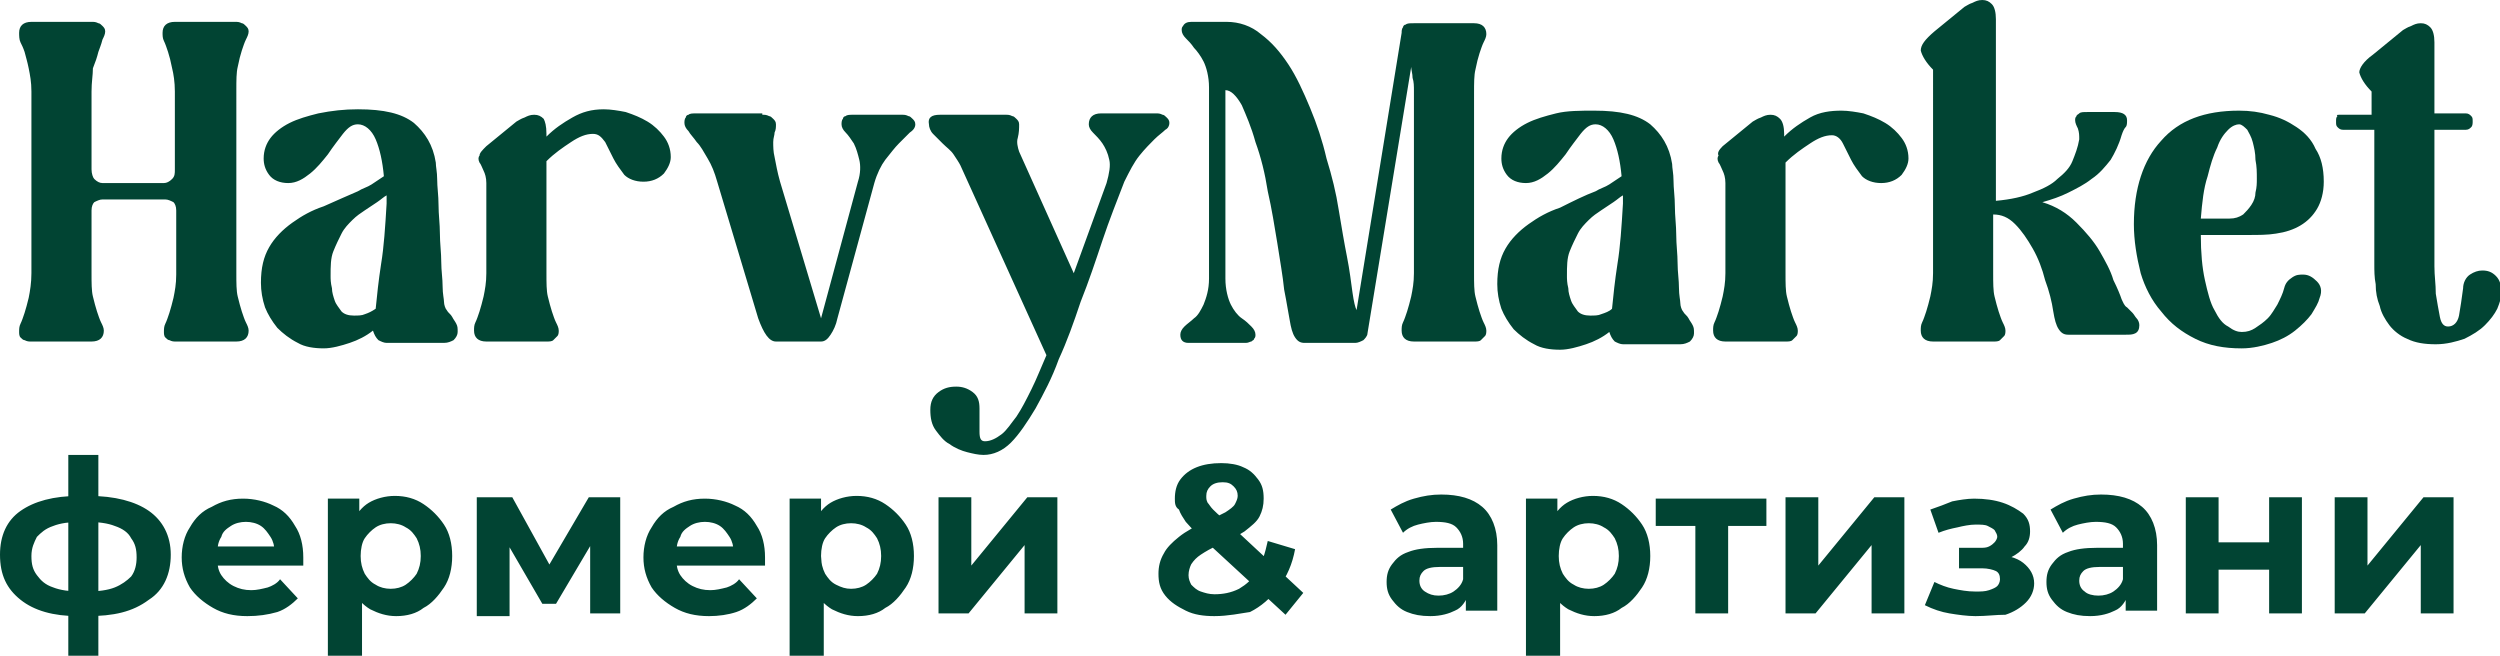<svg xmlns="http://www.w3.org/2000/svg" xml:space="preserve" style="enable-background:new 0 0 183 48" viewBox="0 0 183 48"><path d="M171.3 8.4h2.3V6.7c-.5-.5-.8-1-.9-1.4 0-.3.3-.8 1-1.3l2.2-1.8c.2-.1.3-.2.6-.3.2-.1.4-.2.7-.2.3 0 .5.1.7.3.2.2.3.6.3 1.1v5.2h2.3c.2 0 .3.1.4.2.1.1.1.2.1.4 0 .1 0 .3-.1.4-.1.1-.2.2-.4.2h-2.3v10c0 .7.1 1.3.1 2 .1.6.2 1.2.3 1.7.1.5.3.7.6.7.4 0 .7-.3.8-.8.1-.6.2-1.2.3-2 0-.4.2-.8.5-1 .3-.2.6-.3.9-.3.4 0 .7.1 1 .4.3.3.4.7.4 1.2 0 .4-.1.7-.3 1.2-.2.4-.5.8-.9 1.2-.4.4-.9.7-1.5 1-.6.2-1.3.4-2.1.4s-1.5-.1-2.1-.4c-.5-.2-1-.6-1.3-1-.3-.4-.6-.9-.7-1.4-.2-.5-.3-1-.3-1.6-.1-.5-.1-1-.1-1.5V9.5h-2.3c-.2 0-.3-.1-.4-.2-.1-.1-.1-.2-.1-.4s0-.3.1-.4c-.1-.1 0-.1.2-.1zM156.2 16.4c0-2.6.7-4.7 2-6.1 1.3-1.5 3.2-2.2 5.7-2.2.8 0 1.5.1 2.2.3.8.2 1.4.5 2 .9.6.4 1.1.9 1.4 1.6.4.6.6 1.4.6 2.4 0 .8-.2 1.5-.5 2s-.7.9-1.2 1.2c-.5.3-1.1.5-1.8.6-.6.1-1.3.1-2 .1h-3.5c0 1.3.1 2.4.3 3.3.2.9.4 1.7.7 2.2.3.6.6 1 1 1.2.4.3.7.4 1 .4.4 0 .7-.1 1-.3.3-.2.6-.4.9-.7.3-.3.5-.7.7-1 .2-.4.4-.8.5-1.2.1-.4.3-.6.6-.8.3-.2.5-.2.8-.2.4 0 .7.2 1 .5.3.3.4.7.2 1.2-.1.4-.3.7-.6 1.2-.3.4-.7.8-1.2 1.2-.5.4-1.1.7-1.7.9-.6.2-1.4.4-2.2.4-1.3 0-2.4-.2-3.4-.7-1-.5-1.8-1.1-2.5-2-.7-.8-1.2-1.8-1.5-2.8-.3-1.2-.5-2.4-.5-3.6zm4.9-.4h2.1c.4 0 .7-.1 1-.3.2-.2.4-.4.6-.7.2-.3.3-.6.3-.9.1-.4.1-.7.1-1 0-.5 0-.9-.1-1.4 0-.5-.1-.9-.2-1.3s-.3-.7-.4-.9c-.2-.2-.4-.4-.6-.4-.2 0-.5.1-.8.4-.3.3-.6.7-.8 1.3-.3.6-.5 1.3-.7 2.1-.3.9-.4 1.9-.5 3.1z" style="fill:#014433"/><path d="m141.6 2.3 2.2-1.8c.2-.1.3-.2.6-.3.2-.1.4-.2.7-.2.3 0 .5.1.7.3.2.2.3.6.3 1.1v13.3c1.1-.1 2-.3 2.7-.6.8-.3 1.4-.6 1.8-1 .5-.4.9-.8 1.1-1.3.2-.5.4-1 .5-1.6 0-.3 0-.5-.1-.8-.1-.2-.2-.4-.2-.6 0-.1 0-.2.1-.3 0-.1.1-.1.2-.2s.3-.1.6-.1h2c.6 0 .9.2.9.6 0 .2 0 .4-.1.5-.1.1-.2.3-.3.6-.2.7-.5 1.3-.8 1.8-.4.5-.8 1-1.4 1.4-.5.4-1.1.7-1.7 1-.6.3-1.2.5-1.9.7 1 .3 1.8.8 2.5 1.5s1.3 1.4 1.7 2.1c.4.7.8 1.4 1 2.1.3.6.5 1.1.6 1.4.1.2.2.5.4.6l.4.4c.1.1.2.3.3.4.1.1.2.3.2.5 0 .3-.1.5-.3.6-.2.1-.4.1-.7.1h-4.2c-.3 0-.5-.1-.7-.4-.2-.3-.3-.7-.4-1.3-.1-.7-.3-1.5-.6-2.3-.2-.8-.5-1.6-.9-2.3-.4-.7-.8-1.3-1.3-1.8s-1-.7-1.6-.7V20c0 .7 0 1.3.1 1.7.1.4.2.8.3 1.1.1.3.2.6.3.8.1.2.2.4.2.6 0 .1 0 .3-.1.4l-.3.3c-.1.1-.3.1-.5.1h-4.4c-.6 0-.9-.3-.9-.8 0-.2 0-.4.1-.6.1-.2.2-.5.3-.8.1-.3.2-.7.3-1.1.1-.5.2-1 .2-1.7V5.1c-.5-.5-.8-1-.9-1.4 0-.4.3-.8 1-1.4zM126.1 10.7l2.2-1.8c.2-.1.3-.2.6-.3.2-.1.4-.2.7-.2.3 0 .5.1.7.3.2.2.3.6.3 1.1v.2c.6-.6 1.2-1 1.9-1.4.7-.4 1.5-.5 2.3-.5.5 0 1.1.1 1.6.2.6.2 1.1.4 1.6.7.5.3.9.7 1.2 1.1.3.4.5.9.5 1.5 0 .4-.2.8-.5 1.2-.4.4-.9.6-1.5.6s-1.1-.2-1.4-.5c-.3-.4-.6-.8-.8-1.2l-.6-1.2c-.2-.4-.5-.6-.8-.6-.5 0-1 .2-1.6.6-.6.4-1.2.8-1.8 1.4V20c0 .7 0 1.3.1 1.7.1.4.2.8.3 1.1.1.3.2.6.3.8.1.2.2.4.2.6 0 .1 0 .3-.1.4l-.3.3c-.1.1-.3.1-.5.1h-4.4c-.6 0-.9-.3-.9-.8 0-.2 0-.4.1-.6.1-.2.2-.5.3-.8s.2-.7.3-1.1c.1-.5.2-1 .2-1.7v-6.6c0-.4-.1-.7-.2-.9-.1-.2-.2-.5-.3-.6-.1-.2-.1-.4 0-.5-.1-.2 0-.4.3-.7zM116.8 14c.3-.2.7-.3 1-.5l.9-.6c-.1-1.1-.3-2-.6-2.7-.3-.7-.8-1.1-1.3-1.1-.4 0-.7.2-1.1.7-.3.4-.7.9-1.1 1.5-.4.5-.8 1-1.3 1.4-.5.4-1 .7-1.6.7-.6 0-1.1-.2-1.4-.6-.3-.4-.4-.8-.4-1.2 0-.6.2-1.1.5-1.5.3-.4.8-.8 1.4-1.1.6-.3 1.3-.5 2.1-.7.8-.2 1.8-.2 2.8-.2 1.9 0 3.2.3 4.1 1 .8.7 1.4 1.6 1.6 2.9 0 .3.1.7.1 1.2 0 .6.1 1.2.1 1.9s.1 1.4.1 2.1c0 .7.1 1.4.1 2.1 0 .6.1 1.2.1 1.8 0 .5.1.9.1 1.1 0 .2.1.5.2.6.1.2.3.3.4.5.1.2.2.3.3.5.1.2.1.3.1.6 0 .2-.1.4-.3.6-.2.1-.4.2-.7.2h-4.2c-.2 0-.4-.1-.6-.2-.2-.2-.3-.4-.4-.7-.5.4-1.1.7-1.7.9-.6.2-1.3.4-1.9.4-.7 0-1.4-.1-1.9-.4-.6-.3-1.1-.7-1.5-1.1-.4-.5-.7-1-.9-1.5-.2-.6-.3-1.2-.3-1.8 0-1.1.2-1.9.6-2.6.4-.7 1-1.3 1.7-1.8s1.4-.9 2.3-1.2c1-.5 1.8-.9 2.6-1.2zm1.2 8.6c.1-1 .2-2 .4-3.3.2-1.2.3-2.7.4-4.4v-.6c-.2.1-.4.3-.7.5l-.9.6c-.3.2-.6.4-.9.7-.3.3-.6.6-.8 1-.2.4-.4.8-.6 1.3-.2.5-.2 1.1-.2 1.8 0 .2 0 .5.1.9 0 .3.1.6.2.9.1.3.3.5.5.8.2.2.5.3.9.3.3 0 .6 0 .8-.1.3-.1.6-.2.8-.4zM86.4 24.5c0-.2.1-.4.3-.6.2-.2.5-.4.7-.6.3-.2.5-.6.7-1 .2-.5.4-1.1.4-1.9v-14c0-.8-.2-1.5-.4-1.9-.2-.4-.5-.8-.7-1-.2-.3-.4-.5-.6-.7-.2-.2-.3-.4-.3-.6 0-.1 0-.2.1-.3.1-.2.3-.3.6-.3h2.6c.9 0 1.8.3 2.5.9.8.6 1.4 1.3 2 2.2.6.9 1.1 2 1.6 3.2.5 1.2.9 2.4 1.2 3.7.4 1.3.7 2.5.9 3.8.2 1.2.4 2.4.6 3.4.2 1 .3 1.9.4 2.6.1.7.2 1.1.3 1.3l3.3-20.3c0-.1 0-.3.1-.4 0-.1.1-.2.2-.2.1-.1.3-.1.6-.1h4.4c.6 0 .9.3.9.8 0 .2-.1.4-.2.6-.1.2-.2.5-.3.8-.1.3-.2.7-.3 1.2-.1.4-.1 1-.1 1.7V20c0 .7 0 1.3.1 1.7.1.4.2.8.3 1.1.1.3.2.6.3.8.1.2.2.4.2.6 0 .1 0 .3-.1.4l-.3.3c-.1.1-.3.1-.5.1h-4.4c-.6 0-.9-.3-.9-.8 0-.2 0-.4.1-.6.1-.2.2-.5.3-.8.1-.3.2-.7.3-1.1.1-.5.2-1 .2-1.7V6.7c0-.4 0-.7-.1-1 0-.3-.1-.6-.1-.8l-3.2 19.5c0 .2-.2.4-.3.5-.2.1-.4.2-.6.2h-3.7c-.3 0-.5-.1-.7-.4-.2-.3-.3-.7-.4-1.3-.1-.5-.2-1.2-.4-2.2-.1-1-.3-2.1-.5-3.4-.2-1.2-.4-2.5-.7-3.8-.2-1.3-.5-2.5-.9-3.6-.3-1.1-.7-2-1-2.7-.4-.7-.8-1.1-1.2-1.1v13.8c0 .8.2 1.5.4 1.9.2.4.5.8.8 1 .3.2.5.4.7.6.2.2.3.4.3.6 0 .1 0 .2-.1.3 0 .1-.1.1-.2.2-.1 0-.2.1-.4.1H87c-.4 0-.6-.2-.6-.6zM68.8 8.4h4.8c.2 0 .3 0 .5.1.1 0 .2.1.3.2.1.1.2.2.2.4 0 .3 0 .6-.1 1-.1.3 0 .7.1 1l4 8.9 2.4-6.6c.2-.7.3-1.3.2-1.7-.1-.5-.3-.9-.5-1.2-.2-.3-.5-.6-.7-.8-.2-.2-.3-.4-.3-.6 0-.5.3-.8.9-.8h4c.2 0 .3 0 .5.1.1 0 .2.1.3.2.1.1.2.2.2.4s-.1.4-.3.5c-.2.2-.5.4-.8.7s-.7.7-1.1 1.2c-.4.5-.7 1.1-1.1 1.9-.5 1.3-1.1 2.8-1.6 4.3s-1 3-1.6 4.5c-.5 1.5-1 2.9-1.6 4.2-.5 1.4-1.1 2.5-1.7 3.6-.6 1-1.2 1.9-1.8 2.5-.6.6-1.3.9-2 .9-.4 0-.8-.1-1.2-.2-.4-.1-.9-.3-1.3-.6-.4-.2-.7-.6-1-1-.3-.4-.4-.9-.4-1.5s.2-1 .6-1.3c.4-.3.8-.4 1.3-.4.4 0 .8.1 1.2.4.4.3.5.7.5 1.2v1.7c0 .5.1.7.4.7.4 0 .8-.2 1.2-.5.4-.3.7-.8 1.1-1.3.4-.6.7-1.2 1.1-2 .4-.8.7-1.6 1.1-2.5l-6.3-13.9c-.1-.2-.3-.5-.5-.8-.2-.3-.5-.5-.8-.8l-.7-.7c-.2-.2-.3-.5-.3-.7-.1-.5.2-.7.8-.7zM55.8 8.4c.2 0 .3 0 .5.1.1 0 .2.1.3.2.1.1.2.2.2.4s0 .4-.1.6c0 .2-.1.4-.1.7 0 .3 0 .7.1 1.1.1.5.2 1.1.4 1.8l3 10 2.7-10c.2-.6.2-1.2.1-1.6-.1-.4-.2-.8-.4-1.2-.2-.3-.4-.6-.6-.8-.2-.2-.3-.4-.3-.6 0-.1 0-.3.1-.4 0-.1.1-.2.2-.2.1-.1.3-.1.6-.1H66c.2 0 .3 0 .5.1.1 0 .2.1.3.2.1.1.2.2.2.4s-.1.4-.4.6l-.8.8c-.3.3-.6.7-1 1.2-.3.4-.6 1-.8 1.7l-2.7 9.9c-.1.5-.3.9-.5 1.2-.2.3-.4.5-.7.5h-3.3c-.5 0-.9-.6-1.3-1.7l-3-10c-.2-.7-.4-1.2-.7-1.7-.3-.5-.5-.9-.8-1.2-.2-.3-.5-.6-.6-.8-.2-.2-.3-.4-.3-.6 0-.1 0-.3.1-.4 0-.1.1-.2.2-.2.1-.1.3-.1.6-.1h4.8zM35.6 10.7l2.2-1.8c.2-.1.3-.2.6-.3.2-.1.4-.2.7-.2.3 0 .5.1.7.3.1.2.2.5.2 1.1v.2c.6-.6 1.2-1 1.9-1.4.7-.4 1.4-.6 2.3-.6.5 0 1.1.1 1.6.2.6.2 1.1.4 1.6.7.5.3.9.7 1.2 1.1.3.4.5.9.5 1.5 0 .4-.2.8-.5 1.2-.4.4-.9.6-1.5.6s-1.1-.2-1.4-.5c-.3-.4-.6-.8-.8-1.2l-.6-1.2c-.3-.4-.5-.6-.9-.6-.5 0-1 .2-1.6.6-.6.4-1.2.8-1.8 1.4V20c0 .7 0 1.3.1 1.7.1.4.2.8.3 1.1s.2.6.3.8c.1.2.2.4.2.6 0 .1 0 .3-.1.4l-.3.3c-.1.1-.3.1-.5.1h-4.4c-.6 0-.9-.3-.9-.8 0-.2 0-.4.1-.6.1-.2.2-.5.3-.8s.2-.7.3-1.1c.1-.5.2-1 .2-1.7v-6.6c0-.4-.1-.7-.2-.9-.1-.2-.2-.5-.3-.6-.1-.2-.1-.4 0-.5 0-.2.2-.4.5-.7zM26.2 14c.3-.2.7-.3 1-.5l.9-.6c-.1-1.1-.3-2-.6-2.7-.3-.7-.8-1.1-1.3-1.1-.4 0-.7.2-1.1.7-.3.4-.7.9-1.1 1.5-.4.5-.8 1-1.3 1.4-.5.4-1 .7-1.6.7-.6 0-1.1-.2-1.4-.6-.3-.4-.4-.8-.4-1.2 0-.6.2-1.1.5-1.5.3-.4.8-.8 1.4-1.1.6-.3 1.3-.5 2.1-.7 1-.2 1.9-.3 2.9-.3 1.9 0 3.2.3 4.1 1 .8.7 1.4 1.6 1.6 2.9 0 .3.1.7.1 1.2 0 .6.1 1.2.1 1.9s.1 1.4.1 2.1c0 .7.1 1.4.1 2.1 0 .6.1 1.2.1 1.8 0 .5.1.9.1 1.1 0 .2.1.5.2.6.1.2.3.3.4.5.1.2.2.3.3.5.1.2.1.3.1.6 0 .2-.1.4-.3.6-.2.1-.4.2-.7.2h-4.2c-.2 0-.4-.1-.6-.2-.2-.2-.3-.4-.4-.7-.5.4-1.1.7-1.7.9-.6.2-1.3.4-1.9.4-.7 0-1.4-.1-1.9-.4-.6-.3-1.1-.7-1.5-1.1-.4-.5-.7-1-.9-1.5-.2-.6-.3-1.2-.3-1.8 0-1.1.2-1.9.6-2.6.4-.7 1-1.3 1.7-1.8s1.4-.9 2.3-1.2c.9-.4 1.8-.8 2.5-1.1zm1.3 8.6c.1-1 .2-2 .4-3.3.2-1.2.3-2.7.4-4.4v-.6c-.2.1-.4.3-.7.5l-.9.6c-.3.2-.6.4-.9.7-.3.3-.6.6-.8 1-.2.4-.4.8-.6 1.3-.2.5-.2 1.1-.2 1.8 0 .2 0 .5.1.9 0 .3.1.6.2.9.1.3.3.5.5.8.2.2.5.3.9.3.3 0 .6 0 .8-.1.3-.1.5-.2.8-.4zM2.3 20V6.7c0-.7-.1-1.2-.2-1.7s-.2-.8-.3-1.2c-.1-.3-.2-.5-.3-.7-.1-.2-.1-.5-.1-.7 0-.5.3-.8.9-.8h4.4c.2 0 .3 0 .5.1.1 0 .2.1.3.2.1.1.2.2.2.4s-.1.4-.2.6c-.1.4-.2.6-.3.9-.1.4-.2.7-.4 1.2 0 .5-.1 1-.1 1.7v5.7c0 .3.1.6.2.7.2.2.4.3.6.3H12c.2 0 .4-.1.6-.3.2-.2.2-.4.2-.7V6.7c0-.7-.1-1.3-.2-1.7-.1-.5-.2-.9-.3-1.2-.1-.3-.2-.6-.3-.8-.1-.2-.1-.4-.1-.6 0-.5.3-.8.9-.8h4.4c.2 0 .3 0 .5.1.1 0 .2.1.3.2.1.1.2.2.2.4s-.1.4-.2.6c-.1.2-.2.5-.3.8-.1.3-.2.7-.3 1.2-.1.4-.1 1-.1 1.7V20c0 .7 0 1.3.1 1.7.1.4.2.8.3 1.1.1.3.2.6.3.8.1.2.2.4.2.6 0 .5-.3.8-.9.8h-4.4c-.2 0-.3 0-.5-.1-.1 0-.2-.1-.3-.2-.1-.1-.1-.3-.1-.4 0-.2 0-.4.1-.6.1-.2.2-.5.3-.8.1-.3.2-.7.3-1.1.1-.5.2-1 .2-1.7v-4.7c0-.3-.1-.5-.2-.6-.2-.1-.4-.2-.6-.2H7.5c-.2 0-.4.1-.6.2-.1.1-.2.3-.2.6V20c0 .7 0 1.3.1 1.7.1.4.2.8.3 1.1.1.3.2.6.3.8.1.2.2.4.2.6 0 .5-.3.8-.9.8H2.3c-.2 0-.3 0-.5-.1-.1 0-.2-.1-.3-.2-.1-.1-.1-.3-.1-.4 0-.2 0-.4.1-.6.1-.2.2-.5.3-.8.1-.3.2-.7.3-1.1.1-.5.2-1.1.2-1.8zM170.9 44.9v-8.5h2.4v5l4.1-5h2.2v8.5h-2.4v-5l-4.1 5h-2.2zM160 44.9v-8.5h2.4v3.3h3.7v-3.3h2.4v8.5h-2.4v-3.2h-3.7v3.2H160zM155.6 44.9v-1.7l-.2-.4v-3c0-.5-.2-.9-.5-1.2-.3-.3-.8-.4-1.5-.4-.4 0-.9.1-1.3.2s-.8.3-1.1.6l-.9-1.7c.5-.3 1-.6 1.7-.8s1.3-.3 2-.3c1.3 0 2.3.3 3 .9.7.6 1.1 1.6 1.1 2.8v4.8h-2.3zm-2.6.2c-.7 0-1.2-.1-1.7-.3-.5-.2-.8-.5-1.1-.9-.3-.4-.4-.8-.4-1.3s.1-.9.4-1.3c.3-.4.6-.7 1.2-.9.5-.2 1.2-.3 2.1-.3h2.2v1.4h-2c-.6 0-1 .1-1.2.3-.2.2-.3.4-.3.7 0 .3.1.6.4.8.2.2.6.3 1 .3s.8-.1 1.1-.3c.3-.2.6-.5.7-.9l.4 1.1c-.2.5-.5 1-1 1.2-.4.2-1 .4-1.8.4zM144.6 45.1c-.6 0-1.3-.1-1.9-.2-.6-.1-1.2-.3-1.8-.6l.7-1.7c.4.2.9.4 1.4.5.5.1 1 .2 1.6.2.4 0 .7 0 1-.1.3-.1.5-.2.6-.3.1-.1.2-.3.2-.5 0-.3-.1-.5-.3-.6-.2-.1-.6-.2-1-.2h-1.7v-1.5h1.5c.3 0 .5 0 .7-.1.2-.1.3-.2.4-.3.1-.1.2-.3.2-.4 0-.2-.1-.3-.2-.5-.1-.1-.3-.2-.5-.3-.2-.1-.5-.1-.9-.1s-.9.1-1.3.2c-.5.1-.9.2-1.4.4l-.6-1.7c.6-.2 1.1-.4 1.6-.6.5-.1 1.1-.2 1.6-.2.8 0 1.5.1 2.1.3.6.2 1.1.5 1.5.8.4.4.5.8.5 1.3 0 .4-.1.8-.4 1.1-.2.3-.6.6-1 .8-.4.2-.9.3-1.4.3l.1-.5c.9 0 1.7.2 2.2.6.5.4.8.9.8 1.5 0 .5-.2 1-.6 1.4-.4.4-.9.7-1.5.9-.7 0-1.4.1-2.2.1zM130.7 44.9v-8.5h2.4v5l4.1-5h2.2v8.5H137v-5l-4.1 5h-2.2zM124.1 44.9v-7l.5.6h-3.4v-2h8.1v2H126l.5-.6v7h-2.4zM116.7 45.1c-.7 0-1.3-.2-1.9-.5-.5-.3-1-.8-1.3-1.4-.3-.6-.4-1.5-.4-2.5s.1-1.8.4-2.5c.3-.6.7-1.1 1.2-1.4.5-.3 1.2-.5 1.9-.5.8 0 1.5.2 2.1.6.6.4 1.1.9 1.5 1.5.4.6.6 1.4.6 2.3 0 .9-.2 1.7-.6 2.3-.4.6-.9 1.2-1.5 1.5-.5.4-1.2.6-2 .6zm-5 2.9V36.5h2.3v4.2l.2 2.5V48h-2.5zm4.6-4.9c.4 0 .8-.1 1.1-.3.3-.2.6-.5.8-.8.2-.4.3-.8.3-1.3s-.1-.9-.3-1.3c-.2-.3-.4-.6-.8-.8-.3-.2-.7-.3-1.1-.3-.4 0-.8.1-1.1.3-.3.2-.6.5-.8.8-.2.3-.3.8-.3 1.3s.1.9.3 1.3c.2.3.4.6.8.8.3.2.7.3 1.1.3zM107.3 44.9v-1.7l-.2-.4v-3c0-.5-.2-.9-.5-1.2-.3-.3-.8-.4-1.5-.4-.4 0-.9.1-1.3.2s-.8.3-1.1.6l-.9-1.7c.5-.3 1-.6 1.7-.8s1.3-.3 2-.3c1.3 0 2.3.3 3 .9.7.6 1.1 1.6 1.1 2.8v4.8h-2.3zm-2.6.2c-.7 0-1.2-.1-1.7-.3-.5-.2-.8-.5-1.1-.9-.3-.4-.4-.8-.4-1.3s.1-.9.4-1.3c.3-.4.6-.7 1.2-.9.5-.2 1.2-.3 2.1-.3h2.2v1.4h-2c-.6 0-1 .1-1.2.3-.2.2-.3.4-.3.7 0 .3.1.6.4.8.3.2.6.3 1 .3s.8-.1 1.1-.3c.3-.2.6-.5.7-.9l.4 1.1c-.2.5-.5 1-1 1.2-.4.2-1 .4-1.8.4zM68.7 44.9v-8.5h2.4v5l4.1-5h2.2v8.5H75v-5l-4.1 5h-2.2zM62.8 45.1c-.7 0-1.3-.2-1.9-.5-.5-.3-1-.8-1.3-1.4-.3-.6-.4-1.5-.4-2.5s.1-1.8.4-2.5c.3-.6.7-1.1 1.2-1.4.5-.3 1.2-.5 1.9-.5.8 0 1.5.2 2.1.6.6.4 1.1.9 1.5 1.5.4.6.6 1.4.6 2.3 0 .9-.2 1.7-.6 2.3-.4.6-.9 1.2-1.5 1.5-.5.4-1.2.6-2 .6zm-5 2.9V36.5h2.3v4.2l.2 2.5V48h-2.5zm4.5-4.9c.4 0 .8-.1 1.1-.3.3-.2.6-.5.8-.8.2-.4.3-.8.3-1.3s-.1-.9-.3-1.3c-.2-.3-.4-.6-.8-.8-.3-.2-.7-.3-1.1-.3-.4 0-.8.1-1.1.3-.3.2-.6.5-.8.8-.2.3-.3.8-.3 1.3s.1.9.3 1.3c.2.3.4.6.8.8.4.2.7.3 1.1.3zM51.9 45.1c-1 0-1.8-.2-2.5-.6-.7-.4-1.3-.9-1.7-1.5-.4-.7-.6-1.4-.6-2.2 0-.8.2-1.6.6-2.2.4-.7.9-1.2 1.6-1.5.7-.4 1.4-.6 2.3-.6.8 0 1.6.2 2.2.5.7.3 1.2.8 1.6 1.5.4.6.6 1.4.6 2.3v.6h-7V40h5.6l-.9.4c0-.4-.1-.8-.3-1.1-.2-.3-.4-.6-.7-.8-.3-.2-.7-.3-1.1-.3-.4 0-.8.1-1.1.3-.3.2-.6.4-.7.8-.2.3-.3.7-.3 1.2v.4c0 .5.1.9.3 1.2.2.3.5.6.9.8.4.2.8.3 1.3.3.4 0 .8-.1 1.2-.2.3-.1.7-.3.9-.6l1.3 1.4c-.4.4-.9.8-1.5 1-.6.2-1.3.3-2 .3zM34.9 44.9v-8.5h2.6l3.2 5.8h-1l3.4-5.8h2.3v8.5h-2.2V39l.4.3-2.9 4.9h-1l-2.9-5 .5-.1v6h-2.4zM29 45.1c-.7 0-1.3-.2-1.9-.5-.5-.3-1-.8-1.3-1.4-.3-.6-.4-1.5-.4-2.5s.1-1.8.4-2.5c.3-.6.7-1.1 1.2-1.4.5-.3 1.2-.5 1.9-.5.8 0 1.5.2 2.1.6.6.4 1.1.9 1.5 1.5.4.6.6 1.4.6 2.3 0 .9-.2 1.7-.6 2.3-.4.6-.9 1.2-1.5 1.5-.5.4-1.2.6-2 .6zM24 48V36.5h2.3v4.2l.2 2.5V48H24zm4.6-4.9c.4 0 .8-.1 1.1-.3.3-.2.6-.5.8-.8.2-.4.3-.8.3-1.3s-.1-.9-.3-1.3c-.2-.3-.4-.6-.8-.8-.3-.2-.7-.3-1.1-.3-.4 0-.8.1-1.1.3-.3.2-.6.5-.8.8-.2.3-.3.8-.3 1.3s.1.9.3 1.3c.2.3.4.6.8.8.3.2.7.3 1.1.3zM18.1 45.1c-1 0-1.8-.2-2.5-.6-.7-.4-1.3-.9-1.7-1.5-.4-.7-.6-1.4-.6-2.2 0-.8.2-1.6.6-2.2.4-.7.9-1.2 1.6-1.5.7-.4 1.4-.6 2.3-.6.8 0 1.6.2 2.2.5.7.3 1.2.8 1.6 1.5.4.6.6 1.4.6 2.3v.6h-6.8V40H21l-.9.4c0-.4-.1-.8-.3-1.1-.2-.3-.4-.6-.7-.8-.3-.2-.7-.3-1.1-.3s-.8.1-1.1.3c-.3.2-.6.4-.7.8-.2.3-.3.7-.3 1.2v.4c0 .5.1.9.3 1.2.2.3.5.6.9.8.4.2.8.3 1.3.3.4 0 .8-.1 1.2-.2.3-.1.7-.3.9-.6l1.3 1.4c-.4.4-.9.8-1.5 1-.7.2-1.4.3-2.2.3zM6.4 45.1h-.7c-1.8 0-3.2-.4-4.2-1.2-1-.8-1.5-1.8-1.5-3.3 0-1.4.5-2.5 1.5-3.2 1-.7 2.4-1.1 4.3-1.1h.7c1.9 0 3.4.4 4.4 1.1 1 .7 1.6 1.8 1.6 3.2 0 1.4-.5 2.6-1.6 3.3-1.2.9-2.6 1.2-4.5 1.2zm-.1-1.8c.9 0 1.6-.1 2.1-.3.5-.2.9-.5 1.2-.8.3-.4.4-.9.4-1.4 0-.6-.1-1-.4-1.4-.2-.4-.6-.7-1.2-.9-.5-.2-1.2-.3-2.1-.3h-.4c-.8 0-1.5.1-2 .3-.6.2-.9.5-1.2.8-.2.4-.4.8-.4 1.4 0 .6.1 1 .4 1.4.3.4.6.7 1.2.9.5.2 1.2.3 2 .3h.4zM5 48V33.3h2.2V48H5zM88.9 45.1c-.8 0-1.5-.1-2.1-.4-.6-.3-1.1-.6-1.5-1.1-.4-.5-.5-1-.5-1.6 0-.5.1-1 .4-1.5.2-.4.6-.8 1.1-1.2.5-.4 1.2-.8 2-1.1l1.4-.7c.3-.2.6-.4.7-.6.1-.2.2-.4.2-.6 0-.3-.1-.5-.3-.7-.2-.2-.4-.3-.8-.3s-.7.1-.9.3c-.2.2-.3.4-.3.7 0 .2 0 .3.1.5.1.1.2.3.4.5s.4.4.8.7l5.8 5.4-1.3 1.6-6.4-5.9c-.4-.3-.7-.7-.9-.9-.2-.3-.4-.6-.5-.9-.3-.2-.3-.5-.3-.8 0-.5.1-1 .4-1.4.3-.4.7-.7 1.2-.9.5-.2 1.1-.3 1.8-.3.6 0 1.2.1 1.6.3.5.2.8.5 1.1.9.3.4.4.8.4 1.4 0 .5-.1.9-.3 1.3-.2.4-.6.7-1.1 1.1-.5.3-1.1.7-1.9 1-.5.2-1 .5-1.3.7-.3.2-.5.4-.7.7-.1.2-.2.5-.2.8 0 .3.1.5.2.7.2.2.4.4.7.5.3.1.6.2 1 .2.6 0 1.2-.1 1.8-.4.5-.3 1-.7 1.3-1.3.4-.6.6-1.3.8-2.2l2 .6c-.2 1.1-.6 2-1.2 2.8-.6.8-1.3 1.4-2.1 1.8-.7.1-1.6.3-2.6.3z" style="fill:#014433"/></svg>